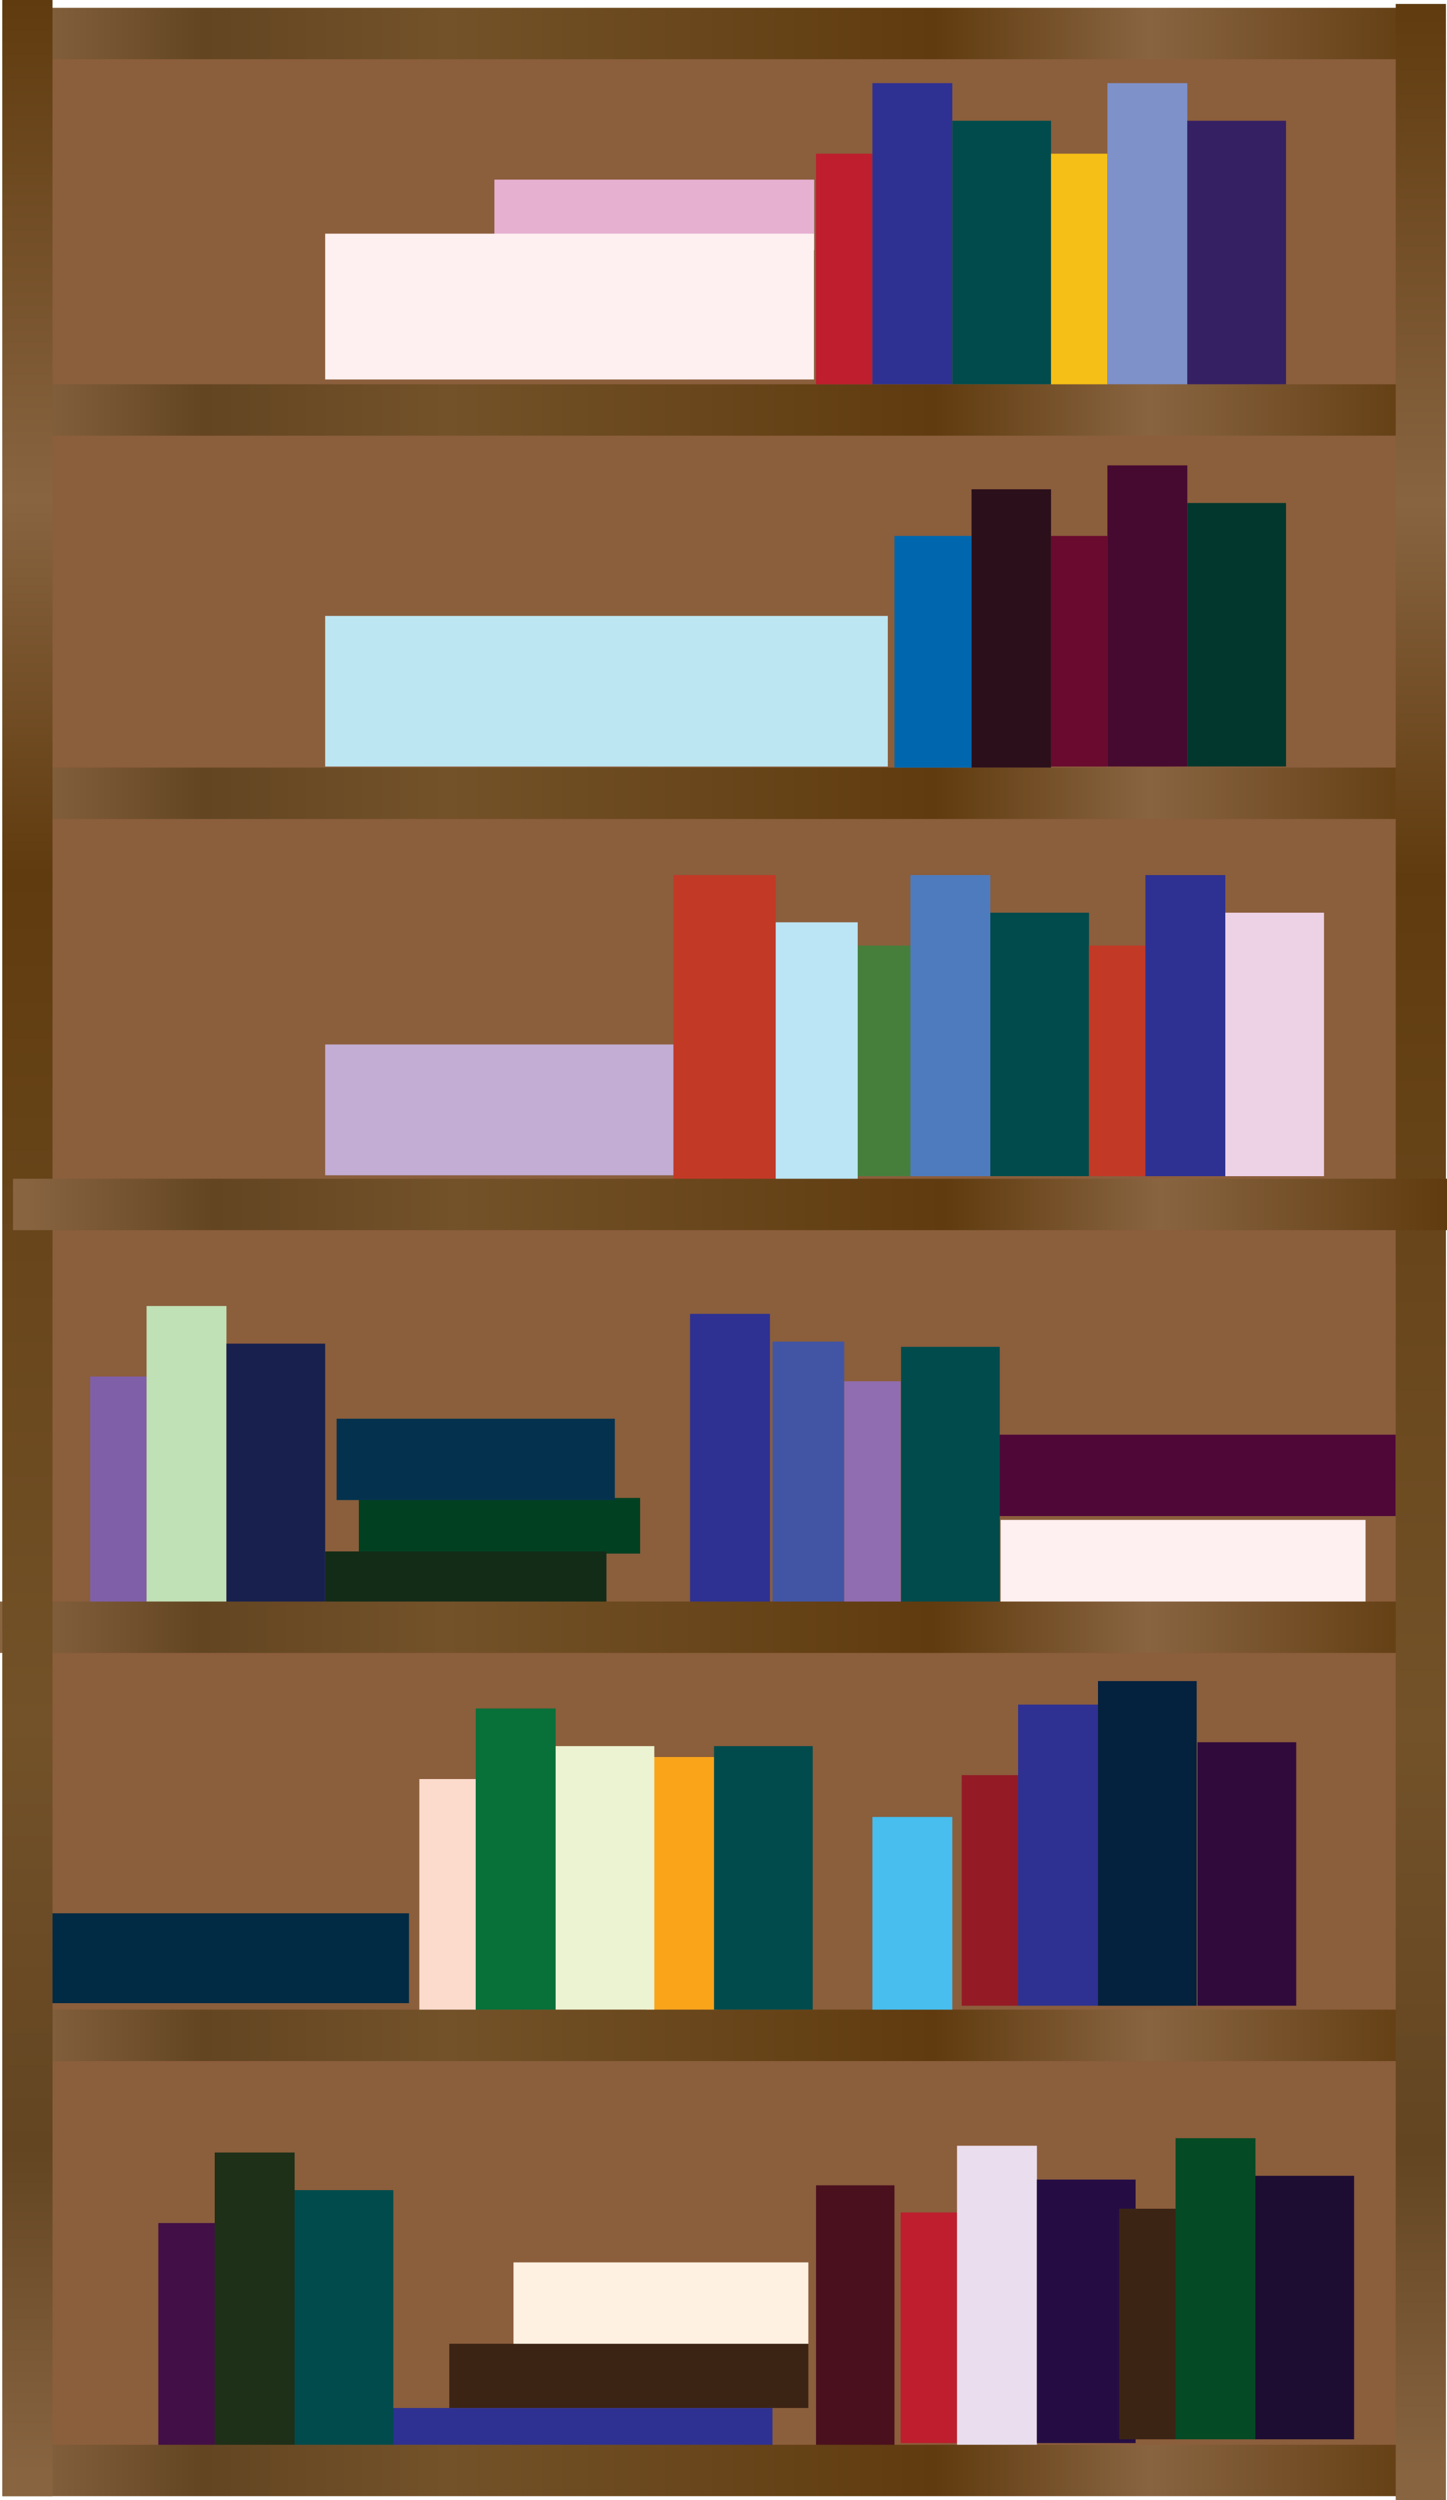 <?xml version="1.0" encoding="utf-8"?>
<!-- Generator: Adobe Illustrator 23.1.1, SVG Export Plug-In . SVG Version: 6.00 Build 0)  -->
<svg version="1.1" id="Layer_1" xmlns="http://www.w3.org/2000/svg" xmlns:xlink="http://www.w3.org/1999/xlink" x="0px" y="0px"
	 viewBox="0 0 384.13 663.33" style="enable-background:new 0 0 384.13 663.33;" xml:space="preserve">
<style type="text/css">
	.st0{fill:#8B5E3C;}
	.st1{fill:url(#SVGID_1_);}
	.st2{fill:url(#SVGID_2_);}
	.st3{fill:url(#SVGID_3_);}
	.st4{fill:#BE1E2D;}
	.st5{fill:#2E3192;}
	.st6{fill:#014B4C;}
	.st7{fill:#BDE6F3;}
	.st8{fill:#4F0738;}
	.st9{fill:#4255A5;}
	.st10{fill:#47BEEE;}
	.st11{fill:#3C2415;}
	.st12{fill:#FFF1E2;}
	.st13{fill:#4A101E;}
	.st14{fill:#FAA41A;}
	.st15{fill:#014122;}
	.st16{fill:#132C18;}
	.st17{fill:#04324E;}
	.st18{fill:#E6B0D1;}
	.st19{fill:#0067AF;}
	.st20{fill:#2B0F1B;}
	.st21{fill:#467F3C;}
	.st22{fill:#4E7BBE;}
	.st23{fill:#805FA9;}
	.st24{fill:#C0E0B5;}
	.st25{fill:#18214E;}
	.st26{fill:#906DB0;}
	.st27{fill:#420F46;}
	.st28{fill:#1E3018;}
	.st29{fill:#FDDBCC;}
	.st30{fill:#087039;}
	.st31{fill:#ECF3D2;}
	.st32{fill:#690A2E;}
	.st33{fill:#460930;}
	.st34{fill:#01372C;}
	.st35{fill:#C23926;}
	.st36{fill:#EDD1E5;}
	.st37{fill:#F5BF17;}
	.st38{fill:#7E91C9;}
	.st39{fill:#352063;}
	.st40{fill:#941A26;}
	.st41{fill:#04213E;}
	.st42{fill:#EADEEE;}
	.st43{fill:#250D44;}
	.st44{fill:#034A25;}
	.st45{fill:#1E0D33;}
	.st46{fill:#FEF0F0;}
	.st47{fill:#012A44;}
	.st48{fill:#C3ADD4;}
	.st49{fill:url(#SVGID_4_);}
	.st50{fill:url(#SVGID_5_);}
	.st51{fill:url(#SVGID_6_);}
	.st52{fill:url(#SVGID_7_);}
	.st53{fill:url(#SVGID_8_);}
	.st54{fill:#BBE5F4;}
	.st55{fill:#300A3B;}
	.st56{fill:url(#SVGID_9_);}
</style>
<title>shelf</title>
<g>
	<g id="Layer_1-2">
		<rect x="0.61" y="8.89" class="st0" width="380.68" height="646.59"/>
		
			<linearGradient id="SVGID_1_" gradientUnits="userSpaceOnUse" x1="0.61" y1="325.32" x2="381.29" y2="325.32" gradientTransform="matrix(1 0 0 1 0 -216.54)">
			<stop  offset="0.01" style="stop-color:#886441"/>
			<stop  offset="0.14" style="stop-color:#634522"/>
			<stop  offset="0.31" style="stop-color:#735229"/>
			<stop  offset="0.65" style="stop-color:#603B0F"/>
			<stop  offset="0.8" style="stop-color:#886441"/>
			<stop  offset="1" style="stop-color:#603B0F"/>
			<stop  offset="1" style="stop-color:#5F4421"/>
		</linearGradient>
		<rect x="0.61" y="101.96" class="st1" width="380.68" height="13.64"/>
		
			<linearGradient id="SVGID_2_" gradientUnits="userSpaceOnUse" x1="0.61" y1="427.02" x2="381.29" y2="427.02" gradientTransform="matrix(1 0 0 1 0 -216.54)">
			<stop  offset="0.01" style="stop-color:#886441"/>
			<stop  offset="0.14" style="stop-color:#634522"/>
			<stop  offset="0.31" style="stop-color:#735229"/>
			<stop  offset="0.65" style="stop-color:#603B0F"/>
			<stop  offset="0.8" style="stop-color:#886441"/>
			<stop  offset="1" style="stop-color:#603B0F"/>
			<stop  offset="1" style="stop-color:#5F4421"/>
		</linearGradient>
		<rect x="0.61" y="203.66" class="st2" width="380.68" height="13.64"/>
		
			<linearGradient id="SVGID_3_" gradientUnits="userSpaceOnUse" x1="0.61" y1="756.57" x2="381.29" y2="756.57" gradientTransform="matrix(1 0 0 1 0 -216.54)">
			<stop  offset="0.01" style="stop-color:#886441"/>
			<stop  offset="0.14" style="stop-color:#634522"/>
			<stop  offset="0.31" style="stop-color:#735229"/>
			<stop  offset="0.65" style="stop-color:#603B0F"/>
			<stop  offset="0.8" style="stop-color:#886441"/>
			<stop  offset="1" style="stop-color:#603B0F"/>
			<stop  offset="1" style="stop-color:#5F4421"/>
		</linearGradient>
		<rect x="0.61" y="533.21" class="st3" width="380.68" height="13.64"/>
		<rect x="216.63" y="40.78" class="st4" width="14.97" height="61.18"/>
		<rect x="231.6" y="22.06" class="st5" width="21.21" height="79.89"/>
		<rect x="252.81" y="32.04" class="st6" width="26.2" height="69.91"/>
		<rect x="86.32" y="163.42" class="st7" width="149.36" height="39.96"/>
		<rect x="264.84" y="380.66" class="st8" width="105.68" height="21.59"/>
		<rect x="205.07" y="355.96" class="st9" width="19.05" height="72.71"/>
		<rect x="231.6" y="482.09" class="st10" width="21.21" height="51.12"/>
		<rect x="119.27" y="621.86" class="st11" width="95.32" height="17.05"/>
		<rect x="99.96" y="638.91" class="st5" width="105.11" height="11.36"/>
		<rect x="136.32" y="600.27" class="st12" width="78.27" height="21.59"/>
		<rect x="216.63" y="579.82" class="st13" width="20.82" height="70.45"/>
		<rect x="171.55" y="466.18" class="st14" width="18.79" height="67.02"/>
		<rect x="95.26" y="397.44" class="st15" width="74.67" height="14.77"/>
		<rect x="86.32" y="411.64" class="st16" width="74.67" height="14.77"/>
		<rect x="89.36" y="376.42" class="st17" width="73.86" height="21.59"/>
		<rect x="131.25" y="47.66" class="st18" width="84.9" height="18.73"/>
		<rect x="237.45" y="142.2" class="st19" width="20.46" height="61.47"/>
		<rect x="257.91" y="129.82" class="st20" width="21.1" height="73.84"/>
		<rect x="226.72" y="250.89" class="st21" width="14.97" height="61.18"/>
		<rect x="241.69" y="232.18" class="st22" width="21.21" height="79.89"/>
		<rect x="262.9" y="242.16" class="st6" width="26.2" height="69.91"/>
		<rect x="23.94" y="365.23" class="st23" width="14.97" height="61.18"/>
		<rect x="38.91" y="346.52" class="st24" width="21.21" height="79.89"/>
		<rect x="60.12" y="356.5" class="st25" width="26.2" height="69.91"/>
		<rect x="224.12" y="366.49" class="st26" width="14.97" height="61.18"/>
		<rect x="183.19" y="348.6" class="st5" width="21.21" height="79.89"/>
		<rect x="239.2" y="357.35" class="st6" width="26.2" height="69.91"/>
		<rect x="42.03" y="589.83" class="st27" width="14.97" height="61.18"/>
		<rect x="57" y="571.12" class="st28" width="21.21" height="79.89"/>
		<rect x="78.21" y="581.1" class="st6" width="26.2" height="69.91"/>
		<rect x="111.32" y="472.03" class="st29" width="14.97" height="61.18"/>
		<rect x="126.29" y="453.31" class="st30" width="21.21" height="79.89"/>
		<rect x="147.5" y="463.29" class="st31" width="26.2" height="69.91"/>
		<rect x="279.01" y="142.2" class="st32" width="14.97" height="61.18"/>
		<rect x="293.98" y="123.48" class="st33" width="21.21" height="79.89"/>
		<rect x="315.19" y="133.46" class="st34" width="26.2" height="69.91"/>
		<rect x="289.1" y="250.89" class="st35" width="14.97" height="61.18"/>
		<rect x="304.07" y="232.18" class="st5" width="21.21" height="79.89"/>
		<rect x="325.28" y="242.16" class="st36" width="26.2" height="69.91"/>
		<rect x="279.01" y="40.78" class="st37" width="14.97" height="61.18"/>
		<rect x="293.98" y="22.06" class="st38" width="21.21" height="79.89"/>
		<rect x="315.19" y="32.04" class="st39" width="26.2" height="69.91"/>
		<rect x="255.3" y="470.99" class="st40" width="14.97" height="61.18"/>
		<rect x="270.27" y="452.28" class="st5" width="21.21" height="79.89"/>
		<rect x="291.48" y="446.03" class="st41" width="26.2" height="86.14"/>
		<rect x="239.09" y="587.03" class="st4" width="14.97" height="61.18"/>
		<rect x="254.06" y="569.32" class="st42" width="21.21" height="79.89"/>
		<rect x="275.26" y="578.3" class="st43" width="26.2" height="69.91"/>
		<rect x="297.1" y="586.03" class="st11" width="14.97" height="61.18"/>
		<rect x="312.07" y="567.32" class="st44" width="21.21" height="79.89"/>
		<rect x="333.27" y="577.3" class="st45" width="26.2" height="69.91"/>
		<rect x="86.32" y="62" class="st46" width="129.76" height="38.69"/>
		<rect x="11.68" y="507.65" class="st47" width="96.89" height="23.84"/>
		<rect x="265.62" y="403.27" class="st46" width="96.89" height="23.84"/>
		<rect x="86.32" y="277.12" class="st48" width="92.48" height="34.71"/>
		
			<linearGradient id="SVGID_4_" gradientUnits="userSpaceOnUse" x1="0" y1="648.29" x2="380.68" y2="648.29" gradientTransform="matrix(1 0 0 1 0 -216.54)">
			<stop  offset="0.01" style="stop-color:#886441"/>
			<stop  offset="0.14" style="stop-color:#634522"/>
			<stop  offset="0.31" style="stop-color:#735229"/>
			<stop  offset="0.65" style="stop-color:#603B0F"/>
			<stop  offset="0.8" style="stop-color:#886441"/>
			<stop  offset="1" style="stop-color:#603B0F"/>
			<stop  offset="1" style="stop-color:#5F4421"/>
		</linearGradient>
		<rect y="424.93" class="st49" width="380.68" height="13.64"/>
		
			<linearGradient id="SVGID_5_" gradientUnits="userSpaceOnUse" x1="0.61" y1="872.02" x2="381.29" y2="872.02" gradientTransform="matrix(1 0 0 1 0 -216.54)">
			<stop  offset="0.01" style="stop-color:#886441"/>
			<stop  offset="0.14" style="stop-color:#634522"/>
			<stop  offset="0.31" style="stop-color:#735229"/>
			<stop  offset="0.65" style="stop-color:#603B0F"/>
			<stop  offset="0.8" style="stop-color:#886441"/>
			<stop  offset="1" style="stop-color:#603B0F"/>
			<stop  offset="1" style="stop-color:#5F4421"/>
		</linearGradient>
		<rect x="0.61" y="648.66" class="st50" width="380.68" height="13.64"/>
		
			<linearGradient id="SVGID_6_" gradientUnits="userSpaceOnUse" x1="0.61" y1="225.43" x2="381.29" y2="225.43" gradientTransform="matrix(1 0 0 1 0 -216.54)">
			<stop  offset="0.01" style="stop-color:#886441"/>
			<stop  offset="0.14" style="stop-color:#634522"/>
			<stop  offset="0.31" style="stop-color:#735229"/>
			<stop  offset="0.65" style="stop-color:#603B0F"/>
			<stop  offset="0.8" style="stop-color:#886441"/>
			<stop  offset="1" style="stop-color:#603B0F"/>
			<stop  offset="1" style="stop-color:#5F4421"/>
		</linearGradient>
		<rect x="0.61" y="2.07" class="st51" width="380.68" height="13.64"/>
		
			<linearGradient id="SVGID_7_" gradientUnits="userSpaceOnUse" x1="-536.61" y1="545.255" x2="125.69" y2="545.255" gradientTransform="matrix(0 -1 1 0 -537.98 125.69)">
			<stop  offset="0.01" style="stop-color:#886441"/>
			<stop  offset="0.14" style="stop-color:#634522"/>
			<stop  offset="0.31" style="stop-color:#735229"/>
			<stop  offset="0.65" style="stop-color:#603B0F"/>
			<stop  offset="0.8" style="stop-color:#886441"/>
			<stop  offset="1" style="stop-color:#603B0F"/>
			<stop  offset="1" style="stop-color:#5F4421"/>
		</linearGradient>
		<polygon class="st52" points="13.94,0 13.94,662.3 0.61,662.3 0.61,0 		"/>
		
			<linearGradient id="SVGID_8_" gradientUnits="userSpaceOnUse" x1="-537.64" y1="915.165" x2="124.65" y2="915.165" gradientTransform="matrix(0 -1 1 0 -537.98 125.69)">
			<stop  offset="0.01" style="stop-color:#886441"/>
			<stop  offset="0.14" style="stop-color:#634522"/>
			<stop  offset="0.31" style="stop-color:#735229"/>
			<stop  offset="0.65" style="stop-color:#603B0F"/>
			<stop  offset="0.8" style="stop-color:#886441"/>
			<stop  offset="1" style="stop-color:#603B0F"/>
			<stop  offset="1" style="stop-color:#5F4421"/>
		</linearGradient>
		<polygon class="st53" points="383.85,1.04 383.85,663.33 370.52,663.33 370.52,1.04 		"/>
		<rect x="201.49" y="244.71" class="st54" width="26.2" height="69.91"/>
		<rect x="189.55" y="463.29" class="st6" width="26.2" height="69.91"/>
		<rect x="317.9" y="462.26" class="st55" width="26.2" height="69.91"/>
		<rect x="178.8" y="232.18" class="st35" width="27.12" height="81.36"/>
		
			<linearGradient id="SVGID_9_" gradientUnits="userSpaceOnUse" x1="3.45" y1="536.11" x2="384.13" y2="536.11" gradientTransform="matrix(1 0 0 1 0 -216.54)">
			<stop  offset="0.01" style="stop-color:#886441"/>
			<stop  offset="0.14" style="stop-color:#634522"/>
			<stop  offset="0.31" style="stop-color:#735229"/>
			<stop  offset="0.65" style="stop-color:#603B0F"/>
			<stop  offset="0.8" style="stop-color:#886441"/>
			<stop  offset="1" style="stop-color:#603B0F"/>
			<stop  offset="1" style="stop-color:#5F4421"/>
		</linearGradient>
		<rect x="3.45" y="312.75" class="st56" width="380.68" height="13.64"/>
	</g>
</g>
</svg>
